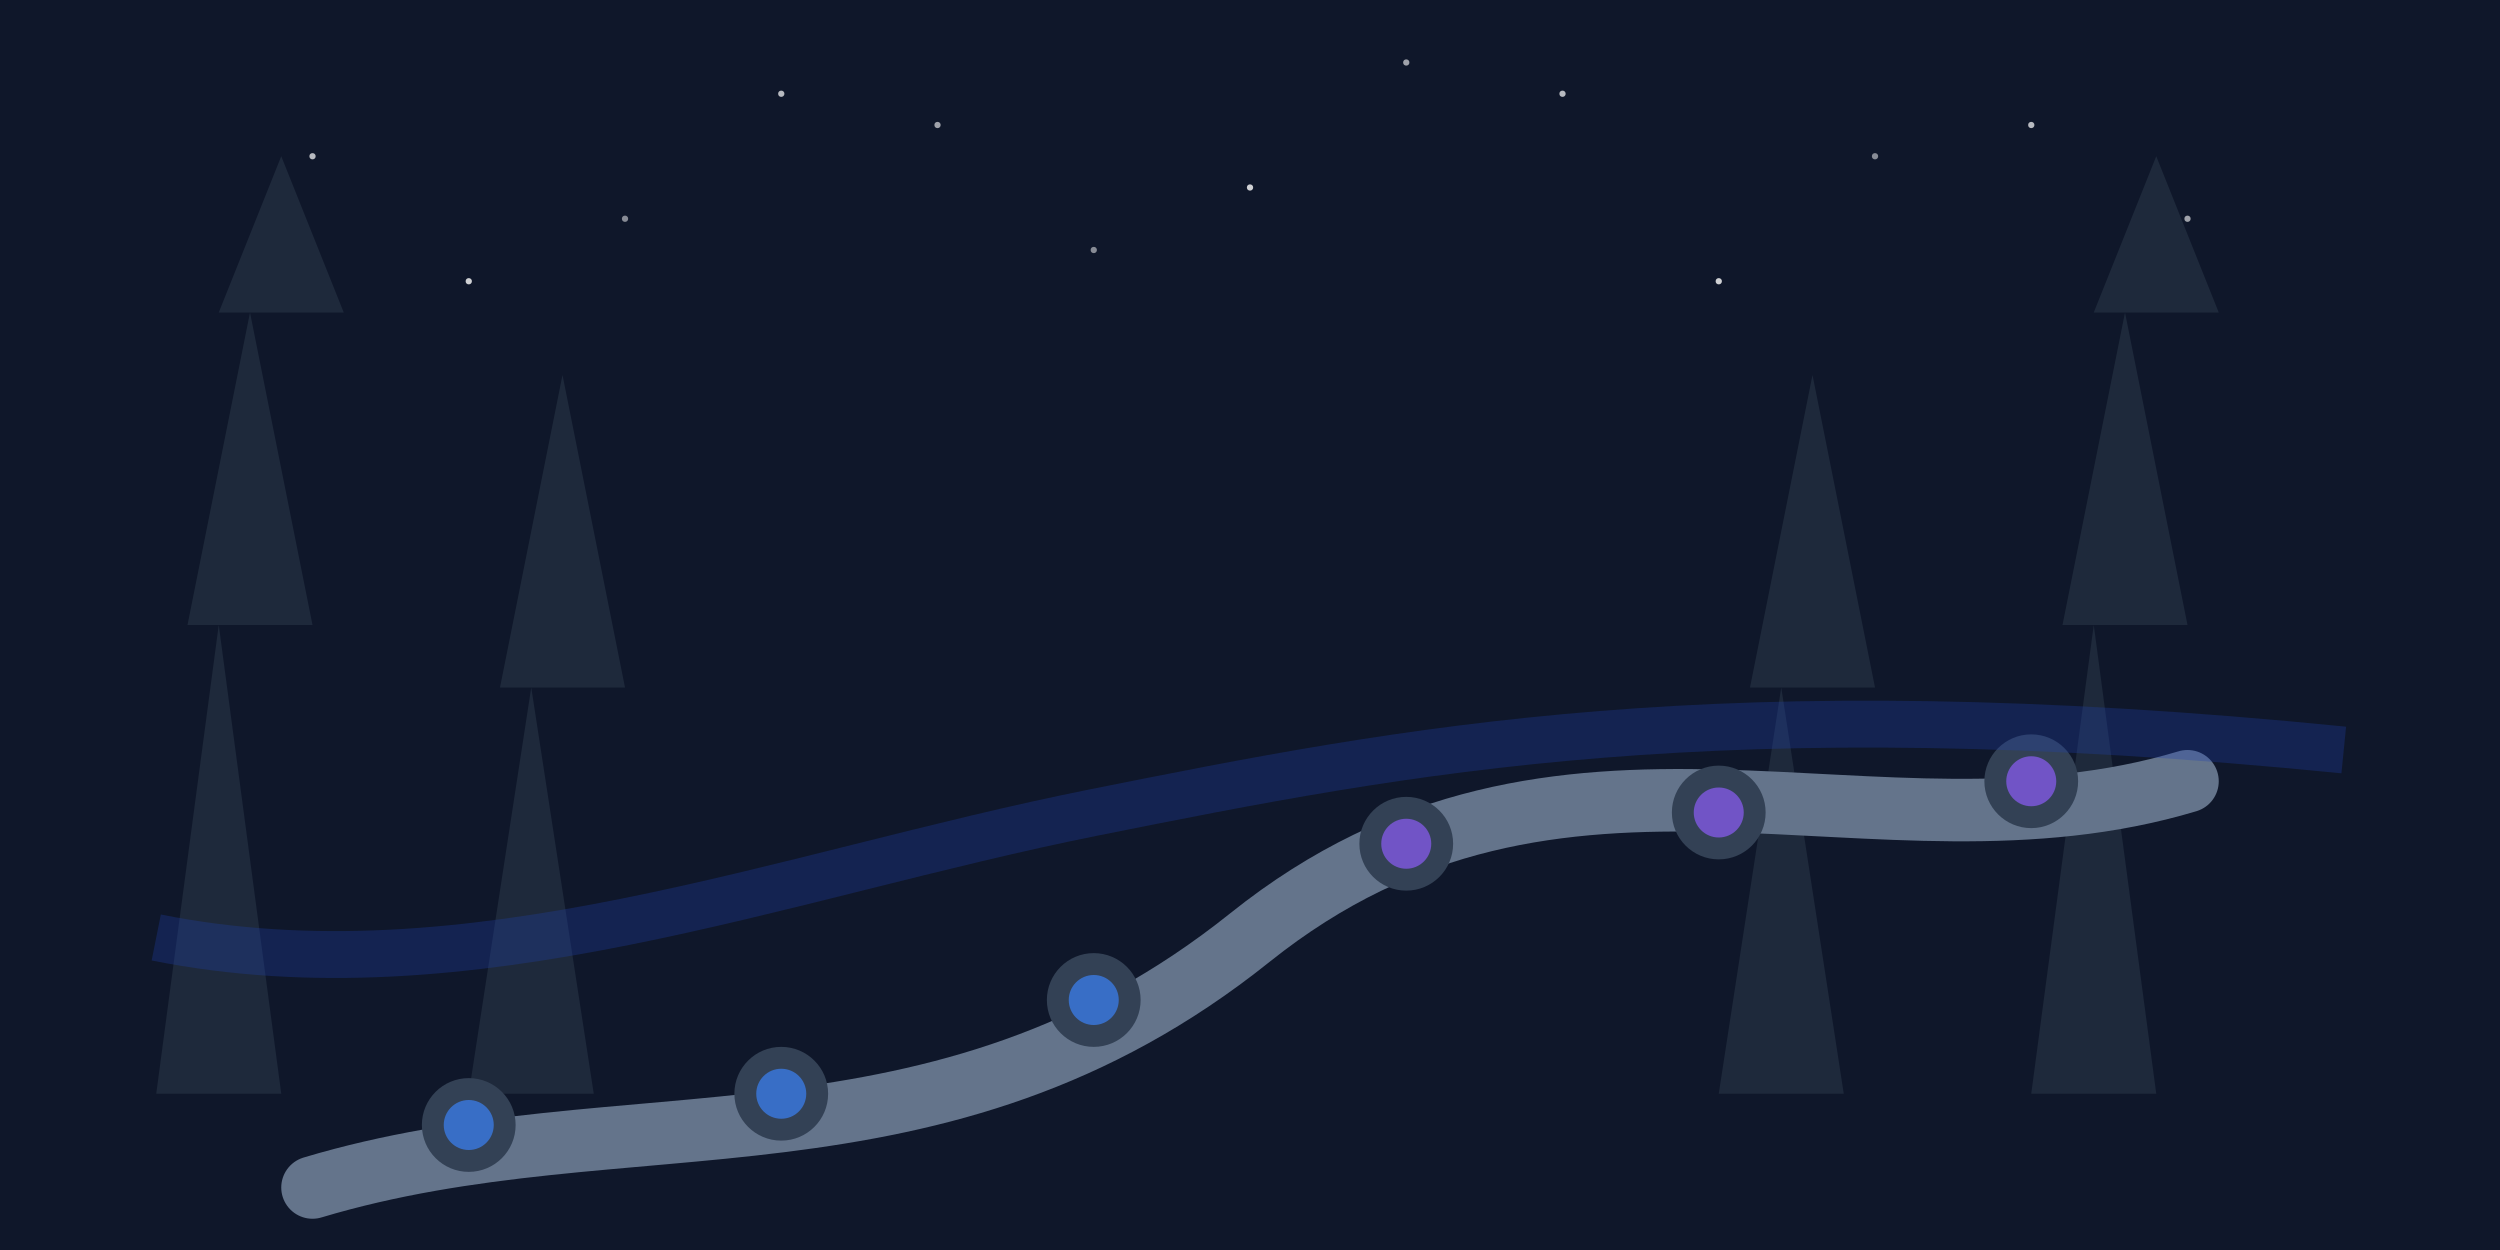 <svg width="800" height="400" viewBox="0 0 800 400" xmlns="http://www.w3.org/2000/svg">
  <!-- Background elements -->
  <rect width="800" height="400" fill="#0f172a" />
  
  <!-- Forest elements -->
  <g id="trees">
    <!-- Left side trees -->
    <path d="M50,350 L70,200 L90,350 Z" fill="#1e293b" />
    <path d="M60,200 L80,100 L100,200 Z" fill="#1e293b" />
    <path d="M70,100 L90,50 L110,100 Z" fill="#1e293b" />
    
    <path d="M150,350 L170,220 L190,350 Z" fill="#1e293b" />
    <path d="M160,220 L180,120 L200,220 Z" fill="#1e293b" />
    
    <!-- Right side trees -->
    <path d="M650,350 L670,200 L690,350 Z" fill="#1e293b" />
    <path d="M660,200 L680,100 L700,200 Z" fill="#1e293b" />
    <path d="M670,100 L690,50 L710,100 Z" fill="#1e293b" />
    
    <path d="M550,350 L570,220 L590,350 Z" fill="#1e293b" />
    <path d="M560,220 L580,120 L600,220 Z" fill="#1e293b" />
  </g>
  
  <!-- Path through the forest -->
  <path d="M100,380 C200,350 300,380 400,300 C500,220 600,280 700,250" 
        stroke="#64748b" stroke-width="20" fill="none" stroke-linecap="round" />
  
  <!-- Stepping stones along the path -->
  <circle cx="150" cy="360" r="15" fill="#334155" />
  <circle cx="250" cy="350" r="15" fill="#334155" />
  <circle cx="350" cy="320" r="15" fill="#334155" />
  <circle cx="450" cy="270" r="15" fill="#334155" />
  <circle cx="550" cy="260" r="15" fill="#334155" />
  <circle cx="650" cy="250" r="15" fill="#334155" />
  
  <!-- Glowing elements to represent progress -->
  <circle cx="150" cy="360" r="8" fill="#3b82f6" opacity="0.7">
    <animate attributeName="opacity" values="0.4;0.8;0.4" dur="3s" repeatCount="indefinite" />
  </circle>
  <circle cx="250" cy="350" r="8" fill="#3b82f6" opacity="0.7">
    <animate attributeName="opacity" values="0.4;0.8;0.4" dur="3s" repeatCount="indefinite" begin="0.5s" />
  </circle>
  <circle cx="350" cy="320" r="8" fill="#3b82f6" opacity="0.7">
    <animate attributeName="opacity" values="0.4;0.8;0.4" dur="3s" repeatCount="indefinite" begin="1s" />
  </circle>
  <circle cx="450" cy="270" r="8" fill="#8b5cf6" opacity="0.7">
    <animate attributeName="opacity" values="0.4;0.8;0.4" dur="3s" repeatCount="indefinite" begin="1.5s" />
  </circle>
  <circle cx="550" cy="260" r="8" fill="#8b5cf6" opacity="0.7">
    <animate attributeName="opacity" values="0.4;0.8;0.4" dur="3s" repeatCount="indefinite" begin="2s" />
  </circle>
  <circle cx="650" cy="250" r="8" fill="#8b5cf6" opacity="0.7">
    <animate attributeName="opacity" values="0.4;0.8;0.4" dur="3s" repeatCount="indefinite" begin="2.5s" />
  </circle>
  
  <!-- River flowing alongside the path -->
  <path d="M50,300 C150,320 250,280 350,260 C450,240 550,220 750,240" 
        stroke="#1e40af" stroke-width="15" fill="none" opacity="0.3" />
  
  <!-- Stars in the sky -->
  <g id="stars">
    <circle cx="100" cy="50" r="1" fill="white" opacity="0.7" />
    <circle cx="200" cy="70" r="1" fill="white" opacity="0.5" />
    <circle cx="300" cy="40" r="1" fill="white" opacity="0.6" />
    <circle cx="400" cy="60" r="1" fill="white" opacity="0.8" />
    <circle cx="500" cy="30" r="1" fill="white" opacity="0.7" />
    <circle cx="600" cy="50" r="1" fill="white" opacity="0.5" />
    <circle cx="700" cy="70" r="1" fill="white" opacity="0.6" />
    <circle cx="150" cy="90" r="1" fill="white" opacity="0.8" />
    <circle cx="250" cy="30" r="1" fill="white" opacity="0.7" />
    <circle cx="350" cy="80" r="1" fill="white" opacity="0.5" />
    <circle cx="450" cy="20" r="1" fill="white" opacity="0.6" />
    <circle cx="550" cy="90" r="1" fill="white" opacity="0.8" />
    <circle cx="650" cy="40" r="1" fill="white" opacity="0.7" />
  </g>
</svg>